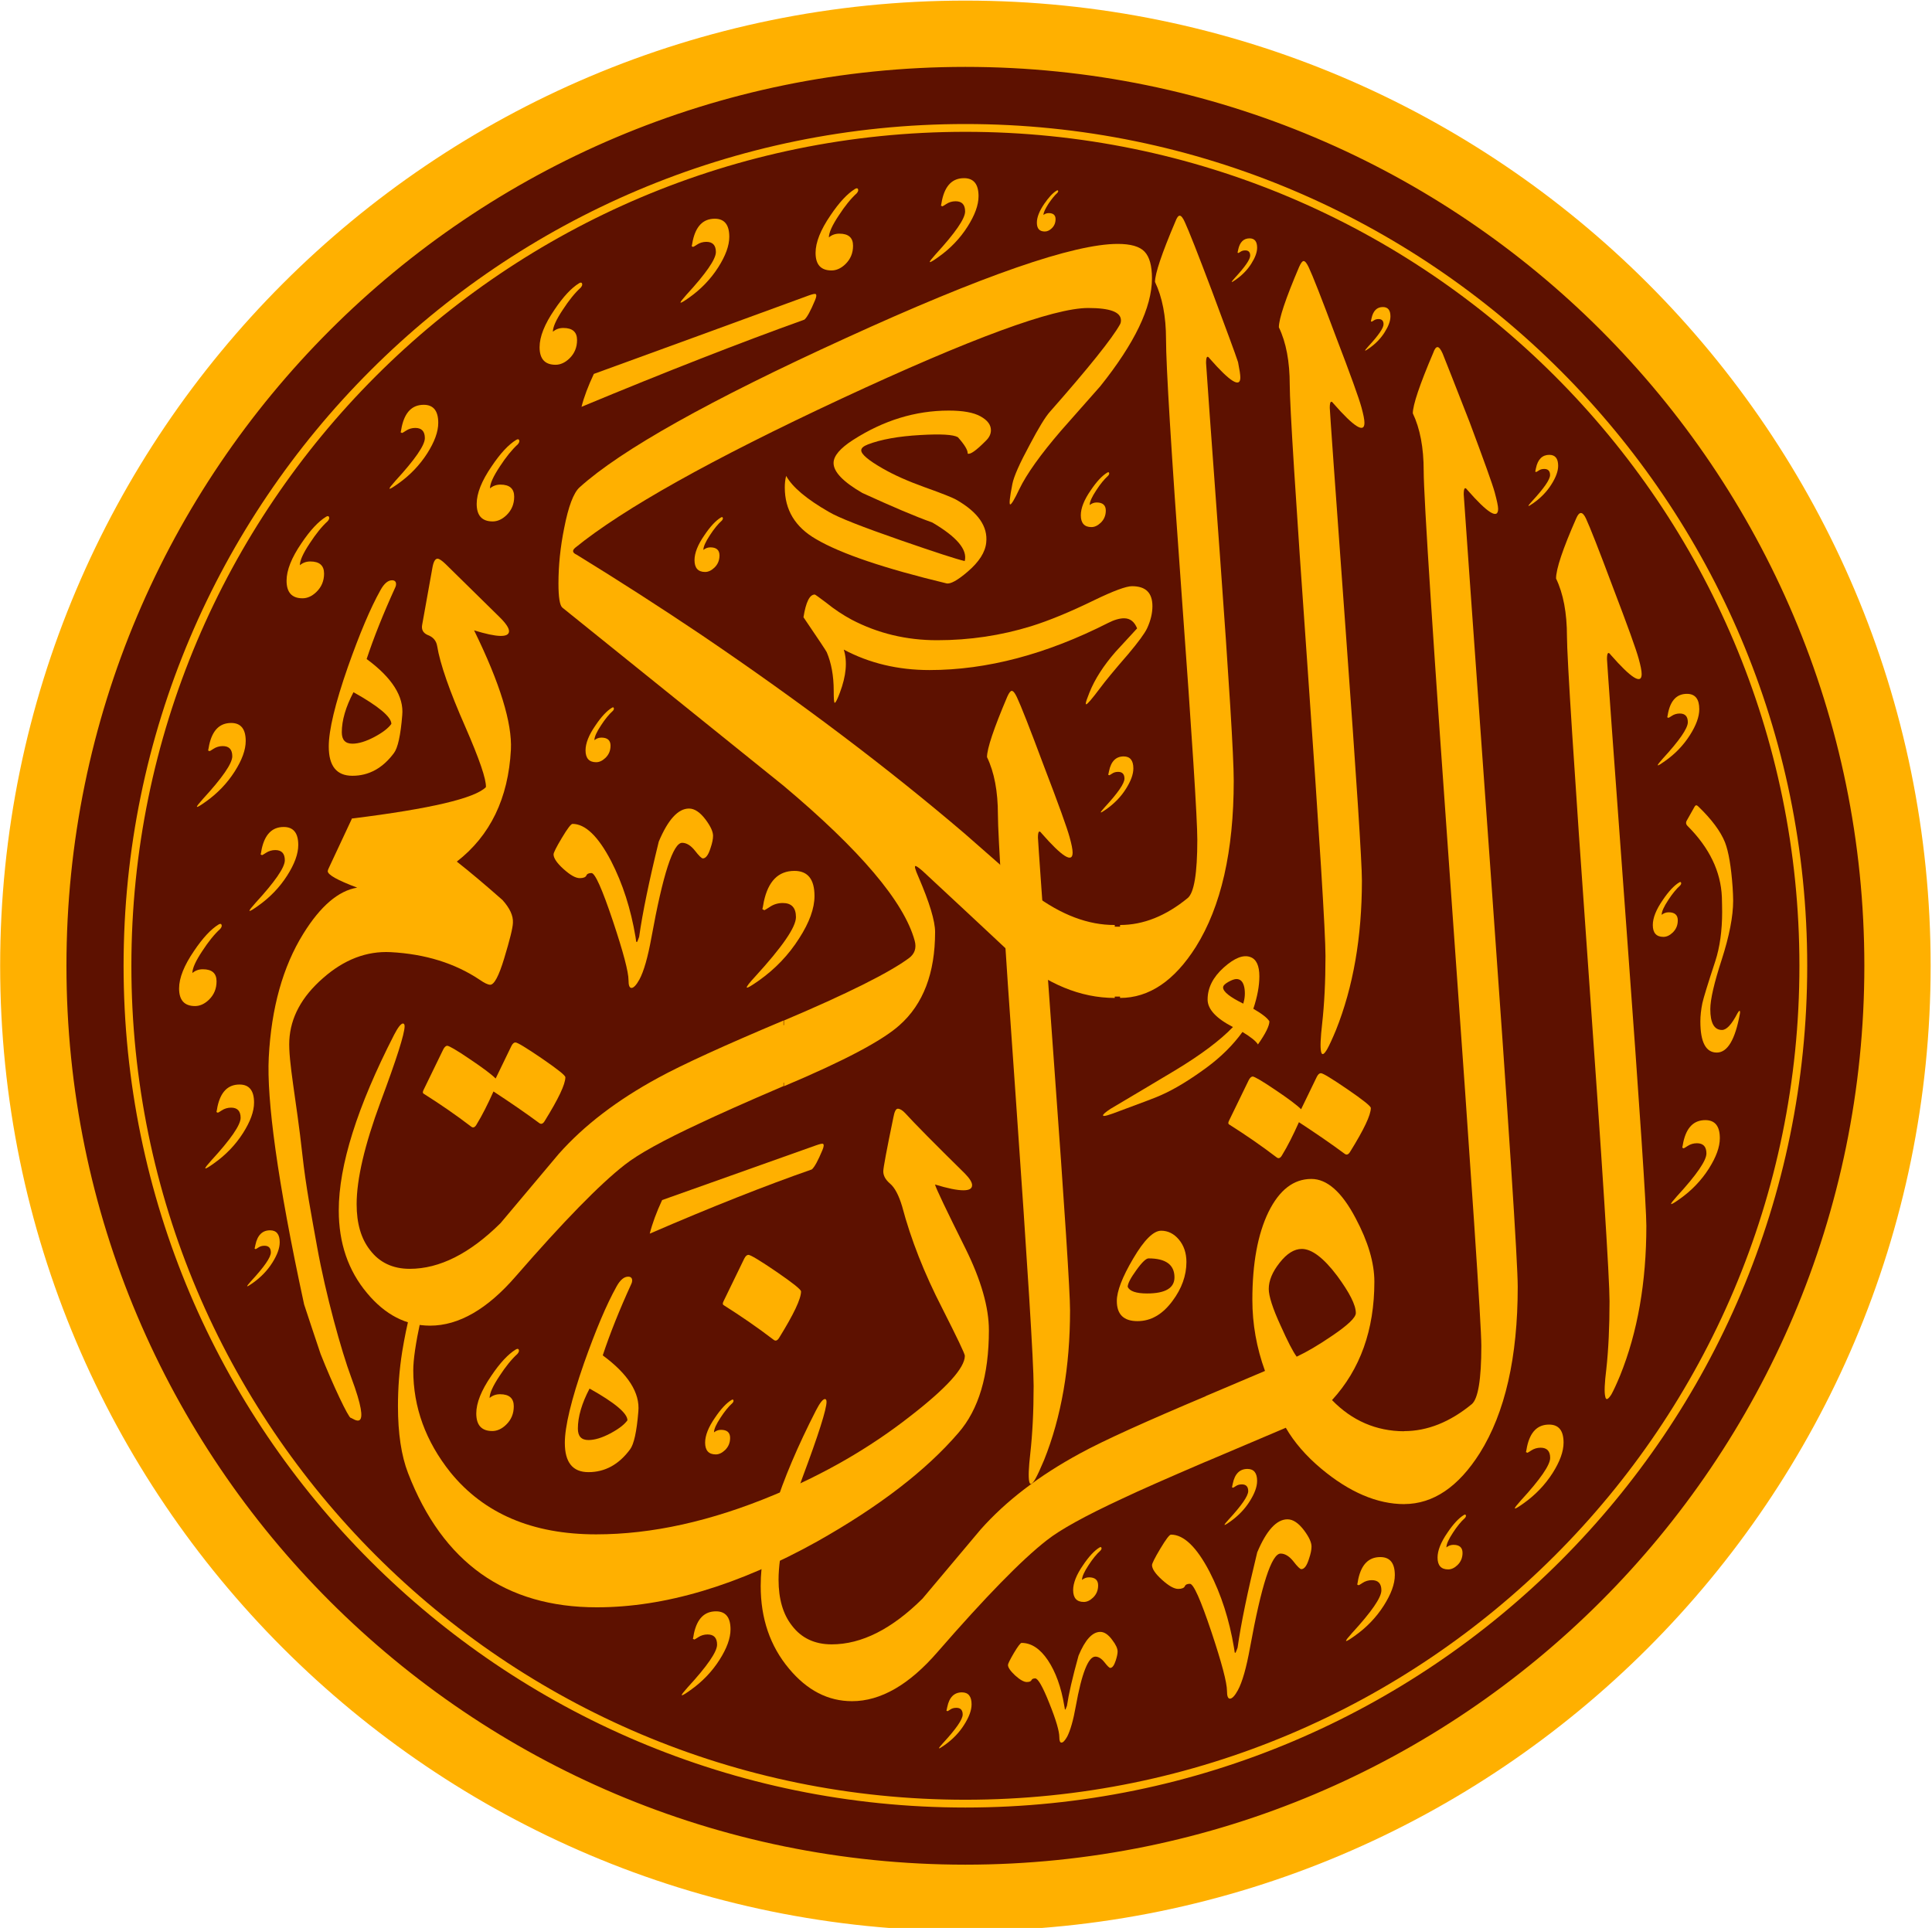 <svg width="100%" height="100%" viewBox="0 0 496 495" version="1.1" xmlns="http://www.w3.org/2000/svg" xmlns:xlink="http://www.w3.org/1999/xlink" xml:space="preserve" xmlns:serif="http://www.serif.com/" style="fill-rule:evenodd;clip-rule:evenodd;stroke-linejoin:round;stroke-miterlimit:2;">
    <g transform="matrix(1,0,0,1,-2.5,-2.5)">
        <g transform="matrix(1,0,0,1,-0.5,0)">
            <g transform="matrix(0.207,0,0,0.207,-28.332,-121.296)">
                <g>
                    <path d="M2468.43,1795.93C2468.43,1177.92 1966.69,676.182 1348.69,676.182C730.682,676.182 228.94,1177.92 228.94,1795.93C228.94,2413.93 730.682,2915.67 1348.69,2915.67C1966.69,2915.67 2468.43,2413.93 2468.43,1795.93Z" style="fill:rgb(93,17,0);stroke:rgb(255,176,0);stroke-width:154.78px;"/>
                    <path d="M2468.43,1795.93C2468.43,1177.92 1966.69,676.182 1348.69,676.182C730.682,676.182 228.94,1177.92 228.94,1795.93C228.94,2413.93 730.682,2915.67 1348.69,2915.67C1966.69,2915.67 2468.43,2413.93 2468.43,1795.93ZM2387.9,1795.93C2387.9,2369.49 1922.25,2835.14 1348.69,2835.14C775.128,2835.14 309.471,2369.49 309.471,1795.93C309.471,1222.37 775.128,756.712 1348.69,756.712C1922.25,756.712 2387.9,1222.37 2387.9,1795.93Z" style="fill:rgb(93,17,0);stroke:rgb(255,176,0);stroke-width:9.67px;"/>
                </g>
            </g>
        </g>
        <g transform="matrix(1,0,0,1,-0.5,0)">
            <g transform="matrix(0.709,0,0,0.709,32.42,-30.928)">
                <g>
                    <g transform="matrix(2.703,0,0,2.703,-420.425,-262.35)">
                        <path d="M350.102,199.77C350.102,196.617 349.613,194.027 348.641,192.008C348.641,190.73 349.543,188.031 351.359,183.91C351.758,182.992 352.188,183.008 352.637,183.945C353.16,185.062 354.367,188.121 356.238,193.125C358.234,198.344 359.387,201.551 359.711,202.754C359.965,203.672 360.109,204.359 360.109,204.809C360.109,206.246 358.723,205.383 355.949,202.215C355.625,201.766 355.465,201.965 355.465,202.809C355.465,203.098 356.328,215.211 358.094,239.133C359.855,263.074 360.738,276.271 360.738,278.734C360.738,286.293 359.566,292.973 357.227,298.77C356.742,299.937 356.348,300.785 356.059,301.305C355.59,302.043 355.32,302.133 355.23,301.594C355.086,301.035 355.141,299.812 355.375,297.922C355.66,295.312 355.805,292.289 355.805,288.832C355.805,285.754 354.852,270.812 352.945,244.012C351.035,217.227 350.102,202.469 350.102,199.77Z" style="fill:rgb(255,176,0);fill-rule:nonzero;"/>
                    </g>
                    <g transform="matrix(0.24,0,0,0.24,0,0)">
                        <path d="M1646.25,2303.13L1646.25,2302.92L1735.66,2264.99C1722.9,2229.93 1716.6,2194.03 1716.6,2157.74C1716.6,2102.79 1724.7,2058.61 1740.93,2025.17C1757.35,1991.91 1778.82,1975.3 1805.61,1975.3C1829.32,1975.3 1851.63,1994.96 1872.48,2034.68C1891.13,2069.74 1900.68,2101.77 1900.68,2130.37C1900.68,2202.96 1879.39,2262.57 1836.8,2308.99C1866.89,2340.05 1903.57,2355.87 1945.48,2356.01L1945.48,2355.81C1980.54,2355.81 2014.59,2342.26 2047.68,2315.07C2057.18,2306.97 2062.06,2277.76 2062.06,2227.07C2062.06,2196.28 2047.45,1978.32 2018.46,1573.08C1989.47,1168.01 1975.09,946.001 1975.09,907.064C1975.09,871.823 1969.58,843.001 1958.68,820.126C1958.68,807.759 1968.79,777.315 1989.47,728.884C1991.5,722.983 1993.74,720.167 1995.93,720.167C1998.18,720.167 2000.82,723.422 2003.68,729.887C2008.74,742.479 2022.34,776.921 2044.42,833.506C2066.28,892.062 2079.09,927.563 2082.3,939.536C2085.55,951.677 2087.4,959.989 2087.4,964.258C2087.4,980.488 2071.78,970.948 2040.94,935.661C2037.34,930.604 2035.49,932.845 2035.49,942.351C2035.49,944.593 2049.09,1135.14 2076.23,1514.25C2103.42,1893.36 2116.97,2101.38 2116.97,2138.07C2116.97,2244.32 2097.92,2328.05 2059.82,2388.84C2027.49,2440 1989.47,2465.73 1945.85,2465.88L1945.85,2465.95C1905.11,2465.95 1862.98,2448.06 1820.39,2412.38C1797.7,2393.34 1779.83,2372.83 1767.07,2350.75L1646.25,2402.04L1646.25,2401.95C1590.27,2425.95 1547.18,2444.87 1519.55,2458.01C1464.59,2483.53 1426.67,2504.42 1406.22,2520.65C1368.51,2550.05 1313.78,2606.18 1241.8,2688.9C1198.99,2738.39 1155.83,2763.29 1112.63,2763.29C1076.38,2763.29 1044.74,2746.88 1017.56,2714.24C989.003,2680.19 974.789,2638.61 974.789,2589.38C974.789,2521.67 1002.55,2433.24 1058.29,2324.4C1064.19,2313.04 1068.63,2307.37 1071.89,2307.37C1073.52,2307.76 1074.13,2309.17 1074.13,2311.64C1074.13,2322.76 1062.17,2360.69 1037.84,2425.76C1013.73,2490.83 1001.76,2542.35 1001.76,2580.05C1001.76,2609.05 1008.44,2632.15 1022.04,2649.39C1036.21,2668.04 1056.27,2677.55 1081.83,2677.55C1127.07,2677.55 1172.63,2654.45 1218.88,2608.61C1248.1,2573.76 1277.48,2539.09 1306.65,2504.21C1344.8,2461.22 1394.86,2422.9 1456.9,2389.28C1492.74,2369.65 1558.37,2340.17 1646.25,2303.13ZM1872.71,2177.62C1872.71,2165.43 1863.16,2146.78 1844.51,2121.44C1824.04,2094.29 1806.18,2080.91 1791.17,2080.91C1779.83,2080.91 1768.69,2087.78 1757.75,2101.77C1746.79,2115.59 1741.34,2128.75 1741.34,2141.33C1741.34,2151.88 1747.18,2170.54 1759.37,2196.89C1769.71,2219.99 1777.62,2235.61 1783.48,2243.48C1798.92,2236.23 1816.52,2225.89 1836.41,2212.3C1860.52,2196.05 1872.71,2184.49 1872.71,2177.62Z" style="fill:rgb(255,176,0);fill-rule:nonzero;"/>
                    </g>
                    <g transform="matrix(2.703,0,0,2.703,-420.425,-262.35)">
                        <path d="M273.871,223.652C273.871,220.523 273.383,217.949 272.41,215.934C272.41,214.797 273.313,212.098 275.129,207.832C275.363,207.309 275.563,207.059 275.723,207.059C275.922,207.059 276.137,207.328 276.406,207.887C276.93,208.984 278.137,212.043 280.008,217.066C282.008,222.27 283.156,225.473 283.48,226.676C283.734,227.594 283.879,228.281 283.879,228.73C283.879,230.168 282.492,229.305 279.719,226.137C279.395,225.687 279.234,225.887 279.234,226.73C279.234,227.02 279.938,237.027 281.375,256.754C282.816,276.484 283.535,287.59 283.535,290.055C283.535,297.652 282.367,304.328 280.063,310.09C279.574,311.258 279.18,312.105 278.891,312.629C278.441,313.402 278.172,313.508 278.063,312.969C277.938,312.375 277.992,311.133 278.207,309.242C278.496,306.652 278.656,303.629 278.656,300.172C278.656,297.039 277.848,284.187 276.266,261.598C274.66,239.008 273.871,226.355 273.871,223.652Z" style="fill:rgb(255,176,0);fill-rule:nonzero;"/>
                    </g>
                    <g transform="matrix(2.703,0,0,2.703,-420.425,-262.35)">
                        <path d="M272.664,292.719C272.664,298.77 271.297,303.359 268.559,306.488C264.258,311.492 257.941,316.355 249.625,321.035C239.074,326.902 229.246,329.836 220.141,329.836C207.898,329.836 199.477,323.84 194.852,311.855C193.949,309.516 193.5,306.527 193.5,302.871C193.5,300.461 193.68,298.031 194.074,295.547C194.672,291.91 195.48,288.707 196.523,285.969C196.848,285.141 197.172,284.711 197.496,284.711C197.82,284.711 197.891,285.27 197.695,286.367C197.297,288.059 196.902,289.75 196.523,291.441C195.875,294.449 195.551,296.66 195.551,298.082C195.551,303.035 197.207,307.586 200.52,311.746C205.02,317.289 211.52,320.062 220.051,320.062C227.52,320.062 235.457,318.297 243.863,314.789C250.633,311.98 256.715,308.469 262.117,304.238C266.992,300.461 269.441,297.758 269.441,296.141C269.441,295.871 268.434,293.766 266.418,289.785C264.008,285.105 262.207,280.535 261.035,276.105C260.586,274.613 260.047,273.605 259.433,273.082C258.82,272.56 258.515,272.021 258.515,271.427C258.515,270.977 258.965,268.562 259.867,264.207C260.012,263.414 260.207,263.039 260.461,263.039C260.73,263.039 261.055,263.219 261.433,263.613C262.676,264.98 265.34,267.684 269.441,271.716C270.09,272.38 270.414,272.902 270.414,273.281C270.414,273.746 270.035,273.966 269.242,273.966C268.398,273.966 267.137,273.711 265.445,273.191C265.57,273.711 266.941,276.574 269.531,281.777C271.621,286.004 272.664,289.66 272.664,292.719Z" style="fill:rgb(255,176,0);fill-rule:nonzero;"/>
                    </g>
                    <g transform="matrix(2.406,0,0,2.406,-348.354,-176.564)">
                        <path d="M236.43,289.406C236.285,289.316 236.285,289.121 236.43,288.832L239.543,282.422C239.742,282.027 239.957,281.848 240.176,281.848C240.496,281.848 241.902,282.695 244.387,284.387C246.852,286.078 248.094,287.066 248.094,287.355C248.094,288.473 246.996,290.777 244.816,294.305C244.547,294.754 244.277,294.863 243.988,294.645C241.543,292.773 239.023,291.047 236.43,289.406Z" style="fill:rgb(255,176,0);fill-rule:nonzero;"/>
                    </g>
                    <g transform="matrix(2.288,0,0,2.288,-289.933,-152.748)">
                        <path d="M314.496,262.93L316.98,257.801C317.18,257.402 317.395,257.223 317.629,257.223C317.953,257.223 319.34,258.07 321.82,259.762C324.289,261.453 325.531,262.445 325.531,262.73C325.531,263.848 324.434,266.152 322.254,269.66C322.004,270.094 321.715,270.203 321.426,270.005C319.285,268.419 316.855,266.746 314.152,264.98C313.234,267.035 312.355,268.781 311.473,270.219C311.219,270.669 310.934,270.777 310.645,270.562C308.195,268.691 305.676,266.961 303.086,265.324C302.941,265.234 302.941,265.035 303.086,264.746L306.199,258.34C306.395,257.945 306.613,257.766 306.828,257.746C307.133,257.766 308.32,258.449 310.391,259.852C312.48,261.254 313.848,262.281 314.496,262.93Z" style="fill:rgb(255,176,0);fill-rule:nonzero;"/>
                    </g>
                    <g transform="matrix(2.021,0,0,2.021,-215.549,-86.011)">
                        <path d="M308.879,245.723C309.168,244.77 309.238,243.832 309.078,242.879C308.879,241.832 308.41,241.312 307.656,241.312C307.297,241.312 306.809,241.492 306.199,241.832C305.586,242.176 305.262,242.5 305.262,242.824C305.262,243.578 306.469,244.535 308.879,245.723ZM307.027,249.914C304.004,248.352 302.488,246.711 302.488,244.984C302.488,242.895 303.445,240.988 305.371,239.258C307.277,237.551 308.879,236.902 310.141,237.371C311.219,237.746 311.762,238.918 311.762,240.824C311.762,242.555 311.398,244.496 310.68,246.641C312.211,247.523 313.184,248.277 313.559,248.891C313.559,249.699 312.875,251.086 311.508,253.031C311.129,252.418 310.195,251.68 308.734,250.797C307.043,253.137 304.902,255.262 302.293,257.187C299.32,259.367 296.621,261.023 294.137,262.121C293.617,262.391 290.754,263.469 285.551,265.395C284.742,265.684 284.203,265.844 283.934,265.844C283.805,265.844 283.754,265.809 283.754,265.738C283.754,265.539 284.203,265.16 285.102,264.566C288.953,262.281 292.805,259.996 296.676,257.672C301.301,254.883 304.738,252.293 307.027,249.914Z" style="fill:rgb(255,176,0);fill-rule:nonzero;"/>
                    </g>
                    <g transform="matrix(2.703,0,0,2.703,-420.425,-262.35)">
                        <path d="M299.125,283.574C299.125,285.395 298.492,287.141 297.254,288.797C295.922,290.594 294.371,291.496 292.57,291.496C290.719,291.496 289.801,290.594 289.801,288.797C289.801,287.5 290.52,285.609 291.996,283.109C293.453,280.625 294.715,279.383 295.738,279.383C296.656,279.383 297.449,279.777 298.117,280.57C298.781,281.363 299.125,282.371 299.125,283.574ZM297.523,285.629C297.523,283.937 296.352,283.09 294.047,283.09C293.723,283.09 293.164,283.613 292.41,284.672C291.637,285.734 291.258,286.473 291.258,286.906C291.512,287.48 292.375,287.789 293.852,287.789C296.297,287.789 297.523,287.066 297.523,285.629Z" style="fill:rgb(255,176,0);fill-rule:nonzero;"/>
                    </g>
                    <g transform="matrix(2.703,0,0,2.703,-420.425,-262.35)">
                        <path d="M291.836,193.035C293.672,193.035 294.57,193.918 294.57,195.719C294.57,196.652 294.336,197.645 293.852,198.687C293.527,199.371 292.68,200.523 291.348,202.109C289.457,204.285 288.199,205.816 287.551,206.699C286.469,208.137 285.859,208.859 285.695,208.859C285.66,208.859 285.641,208.82 285.641,208.75C285.641,208.586 285.805,208.102 286.129,207.293C286.848,205.492 288.02,203.672 289.637,201.82C290.594,200.777 291.547,199.73 292.52,198.687C292.156,197.789 291.582,197.336 290.773,197.336C290.18,197.336 289.457,197.535 288.613,197.969C280.352,202.16 272.375,204.27 264.707,204.27C260.476,204.27 256.644,203.352 253.223,201.531C253.727,203.133 253.547,205.043 252.703,207.293C252.379,208.172 252.145,208.625 252.02,208.66C251.91,208.66 251.875,208.121 251.875,207.059C251.875,205.023 251.551,203.312 250.938,201.875C250.848,201.676 249.805,200.109 247.824,197.195C248.148,195.16 248.652,194.152 249.336,194.152C249.391,194.152 249.895,194.512 250.848,195.23C251.98,196.148 253.133,196.906 254.305,197.535C257.797,199.355 261.594,200.273 265.734,200.273C270.09,200.273 274.285,199.641 278.316,198.398C280.691,197.66 283.535,196.492 286.813,194.891C289.387,193.648 291.059,193.035 291.836,193.035Z" style="fill:rgb(255,176,0);fill-rule:nonzero;"/>
                    </g>
                    <g transform="matrix(2.703,0,0,2.703,-420.425,-262.35)">
                        <path d="M271.547,170.285C272.484,170.805 272.934,171.418 272.934,172.137C272.934,172.641 272.719,173.109 272.25,173.559C270.953,174.875 270.145,175.434 269.82,175.27C269.855,174.82 269.406,174.082 268.508,173.074C267.875,172.715 266.203,172.625 263.465,172.785C260.566,172.949 258.226,173.363 256.445,174.047C255.852,174.281 255.563,174.531 255.563,174.836C255.563,175.359 256.519,176.168 258.445,177.27C259.902,178.113 261.793,178.961 264.098,179.789C266.418,180.617 267.82,181.172 268.344,181.48C271.223,183.137 272.539,185.043 272.305,187.187C272.18,188.48 271.352,189.777 269.82,191.09C268.453,192.262 267.496,192.785 266.977,192.656C258.695,190.66 252.863,188.699 249.516,186.734C246.707,185.117 245.32,182.812 245.32,179.805C245.32,179.266 245.375,178.742 245.504,178.258C246.328,179.75 248.219,181.355 251.227,183.082C252.484,183.836 255.707,185.098 260.89,186.898C265.465,188.48 268.324,189.418 269.426,189.668C269.82,188.141 268.363,186.43 265.086,184.504C262.801,183.695 259.687,182.363 255.707,180.543C253.133,179.051 251.855,177.719 251.855,176.531C251.855,175.594 252.719,174.566 254.449,173.453C258.535,170.824 262.816,169.508 267.281,169.508C269.191,169.508 270.613,169.762 271.547,170.285Z" style="fill:rgb(255,176,0);fill-rule:nonzero;"/>
                    </g>
                    <g transform="matrix(2.703,0,0,2.703,-420.425,-262.35)">
                        <path d="M224.242,304.781C224.242,303.844 222.551,302.422 219.168,300.531C218.125,302.512 217.602,304.312 217.602,305.895C217.602,306.922 218.07,307.426 219.023,307.426C219.871,307.426 220.844,307.121 221.941,306.543C223.055,305.949 223.813,305.375 224.242,304.781ZM222.785,286.852C223.273,285.969 223.793,285.539 224.336,285.539C224.695,285.539 224.875,285.719 224.875,286.059C224.875,286.203 224.84,286.328 224.785,286.457C223.145,290.039 221.867,293.258 220.934,296.086C224.336,298.586 225.938,301.109 225.703,303.609C225.484,306.309 225.109,308 224.586,308.687C223.094,310.703 221.238,311.727 219.023,311.727C216.898,311.727 215.855,310.414 215.855,307.805C215.855,305.625 216.703,302.062 218.43,297.113C219.996,292.684 221.438,289.266 222.785,286.852Z" style="fill:rgb(255,176,0);fill-rule:nonzero;"/>
                    </g>
                    <g transform="matrix(2.703,0,0,2.703,-420.425,-262.35)">
                        <path d="M216.883,224.879C218.594,224.879 220.32,226.535 222.047,229.844C223.613,232.887 224.695,236.273 225.324,240.016C225.379,240.375 225.414,240.574 225.414,240.645C225.484,240.734 225.523,240.734 225.559,240.645C225.594,240.574 225.684,240.375 225.809,240.016C226.262,236.793 227.141,232.547 228.438,227.254C229.68,224.301 231.031,222.824 232.488,222.824C233.242,222.824 233.98,223.328 234.738,224.336C235.387,225.219 235.711,225.922 235.711,226.48C235.711,226.91 235.602,227.453 235.367,228.137C235.078,229.055 234.738,229.504 234.344,229.504C234.18,229.504 233.82,229.16 233.281,228.461C232.723,227.758 232.145,227.414 231.57,227.414C230.363,227.414 228.996,231.629 227.465,240.051C226.98,242.734 226.441,244.625 225.848,245.723C225.434,246.477 225.07,246.855 224.785,246.855C224.516,246.855 224.387,246.516 224.387,245.828C224.387,244.715 223.688,242.066 222.301,237.91C220.859,233.609 219.906,231.465 219.422,231.465C219.059,231.465 218.824,231.574 218.734,231.809C218.629,232.023 218.34,232.148 217.855,232.148C217.297,232.148 216.574,231.734 215.676,230.926C214.777,230.117 214.344,229.449 214.344,228.965C214.344,228.746 214.703,228.008 215.461,226.75C216.215,225.488 216.684,224.879 216.883,224.879Z" style="fill:rgb(255,176,0);fill-rule:nonzero;"/>
                    </g>
                    <g transform="matrix(2.703,0,0,2.703,-420.425,-262.35)">
                        <path d="M249.301,234.543C249.301,236.199 248.617,238.09 247.246,240.215C245.844,242.426 244.043,244.316 241.828,245.883C240.949,246.496 240.426,246.82 240.266,246.82C240.227,246.82 240.227,246.801 240.227,246.766C240.227,246.641 240.59,246.152 241.344,245.344C244.98,241.367 246.816,238.719 246.816,237.371C246.816,236.109 246.223,235.48 245.051,235.48C244.402,235.48 243.809,235.66 243.289,236.02C242.91,236.273 242.656,236.414 242.566,236.453C242.496,236.379 242.426,236.344 242.316,236.309C242.352,236.184 242.426,235.84 242.516,235.281C243.109,232.547 244.457,231.176 246.617,231.176C248.398,231.176 249.301,232.293 249.301,234.543Z" style="fill:rgb(255,176,0);fill-rule:nonzero;"/>
                    </g>
                    <g transform="matrix(2.703,0,0,2.703,-420.425,-262.35)">
                        <path d="M228.887,275.277C235.223,273.027 242.117,270.578 249.535,267.935C250.055,267.755 250.363,267.684 250.453,267.755C250.578,267.844 250.559,268.113 250.363,268.582C249.77,270.005 249.301,270.867 248.941,271.172C242.695,273.352 235.457,276.216 227.23,279.777C227.574,278.41 228.133,276.898 228.887,275.277Z" style="fill:rgb(255,176,0);fill-rule:nonzero;"/>
                    </g>
                    <g transform="matrix(2.703,0,0,2.703,-420.425,-262.35)">
                        <path d="M219.742,164.594C228.781,161.301 238.391,157.809 248.543,154.082C249.047,153.902 249.371,153.832 249.461,153.902C249.59,153.992 249.57,154.266 249.371,154.73C248.777,156.152 248.309,157.02 247.949,157.324C239.418,160.383 229.465,164.273 218.09,169.004C218.43,167.656 218.988,166.199 219.742,164.594Z" style="fill:rgb(255,176,0);fill-rule:nonzero;"/>
                    </g>
                    <g transform="matrix(2.703,0,0,2.703,-420.425,-262.35)">
                        <path d="M192.617,211.484C192.617,210.551 190.926,209.129 187.543,207.238C186.496,209.219 185.977,211.02 185.977,212.602C185.977,213.629 186.445,214.133 187.398,214.133C188.242,214.133 189.215,213.824 190.313,213.25C191.43,212.656 192.188,212.078 192.617,211.484ZM191.16,193.559C191.645,192.676 192.168,192.242 192.707,192.242C193.066,192.242 193.246,192.422 193.246,192.766C193.246,192.91 193.211,193.035 193.156,193.16C191.52,196.742 190.242,199.965 189.305,202.793C192.707,205.293 194.309,207.812 194.074,210.316C193.859,213.016 193.48,214.707 192.961,215.391C191.465,217.406 189.613,218.434 187.398,218.434C185.273,218.434 184.23,217.121 184.23,214.508C184.23,212.332 185.074,208.77 186.805,203.816C188.371,199.391 189.809,195.969 191.16,193.559Z" style="fill:rgb(255,176,0);fill-rule:nonzero;"/>
                    </g>
                    <g transform="matrix(2.703,0,0,2.703,-420.425,-262.35)">
                        <path d="M297.055,320.098C298.766,320.098 300.492,321.754 302.219,325.066C303.785,328.109 304.867,331.492 305.496,335.234C305.551,335.594 305.586,335.793 305.586,335.867C305.656,335.957 305.695,335.957 305.73,335.867C305.766,335.793 305.855,335.594 305.98,335.234C306.434,332.016 307.313,327.766 308.609,322.473C309.852,319.523 311.203,318.047 312.66,318.047C313.414,318.047 314.152,318.551 314.91,319.559C315.559,320.441 315.883,321.141 315.883,321.699C315.883,322.133 315.773,322.672 315.539,323.355C315.254,324.273 314.91,324.723 314.516,324.723C314.352,324.723 313.992,324.383 313.453,323.68C312.895,322.977 312.316,322.637 311.742,322.637C310.535,322.637 309.168,326.848 307.637,335.273C307.152,337.953 306.613,339.844 306.02,340.941C305.605,341.699 305.242,342.074 304.957,342.074C304.688,342.074 304.559,341.734 304.559,341.051C304.559,339.934 303.859,337.289 302.473,333.129C301.031,328.828 300.078,326.687 299.594,326.687C299.23,326.687 298.996,326.793 298.906,327.027C298.801,327.242 298.512,327.371 298.027,327.371C297.469,327.371 296.746,326.957 295.848,326.145C294.949,325.336 294.516,324.668 294.516,324.184C294.516,323.969 294.875,323.23 295.633,321.969C296.387,320.711 296.855,320.098 297.055,320.098Z" style="fill:rgb(255,176,0);fill-rule:nonzero;"/>
                    </g>
                    <g transform="matrix(2.703,0,0,2.703,-420.425,-262.35)">
                        <path d="M277.039,334.605C278.352,334.605 279.523,335.379 280.566,336.926C281.609,338.492 282.348,340.527 282.762,343.031C282.816,343.281 282.836,343.445 282.836,343.48C282.887,343.551 282.926,343.551 282.941,343.48C282.961,343.445 283.031,343.281 283.121,343.031C283.34,341.535 283.844,339.285 284.672,336.316C285.551,334.191 286.523,333.129 287.586,333.129C288.125,333.129 288.664,333.488 289.188,334.211C289.676,334.84 289.906,335.363 289.906,335.758C289.906,336.062 289.816,336.461 289.656,336.965C289.441,337.613 289.207,337.953 288.918,337.953C288.793,337.953 288.539,337.703 288.145,337.199C287.746,336.695 287.336,336.441 286.922,336.441C285.984,336.441 285.102,338.656 284.309,343.066C283.969,344.992 283.57,346.34 283.156,347.152C282.852,347.691 282.602,347.961 282.383,347.961C282.188,347.961 282.098,347.711 282.098,347.223C282.098,346.449 281.664,344.937 280.766,342.707C279.883,340.473 279.234,339.359 278.875,339.359C278.605,339.359 278.441,339.43 278.371,339.59C278.297,339.754 278.102,339.844 277.738,339.844C277.344,339.844 276.82,339.539 276.176,338.961C275.543,338.367 275.219,337.898 275.219,337.559C275.219,337.395 275.488,336.855 276.012,335.957C276.551,335.055 276.895,334.605 277.039,334.605Z" style="fill:rgb(255,176,0);fill-rule:nonzero;"/>
                    </g>
                    <g transform="matrix(2.703,0,0,2.703,-420.425,-262.35)">
                        <path d="M368.242,248.891C368.387,248.223 368.965,246.332 369.973,243.273C370.582,241.402 370.891,239.187 370.891,236.668C370.891,236.055 370.871,235.391 370.855,234.687C370.711,231.25 369.18,228.082 366.266,225.164C366.031,224.934 365.992,224.68 366.176,224.391L367.219,222.539C367.344,222.34 367.488,222.34 367.688,222.539C369.484,224.266 370.676,225.867 371.27,227.344C371.754,228.586 372.098,230.602 372.293,233.355C372.328,233.969 372.367,234.562 372.367,235.156C372.367,237.281 371.844,239.926 370.836,243.059C369.809,246.207 369.305,248.422 369.305,249.699C369.305,251.555 369.828,252.488 370.871,252.488C371.484,252.488 372.168,251.75 372.941,250.258C373.016,250.133 373.086,250.023 373.156,249.953C373.23,249.898 373.266,249.914 373.266,249.988C373.301,250.059 373.301,250.168 373.266,250.328C372.637,253.785 371.609,255.516 370.172,255.516C368.711,255.516 367.973,254.129 367.973,251.355C367.973,250.582 368.063,249.773 368.242,248.891Z" style="fill:rgb(255,176,0);fill-rule:nonzero;"/>
                    </g>
                    <g transform="matrix(2.703,0,0,2.703,-420.425,-262.35)">
                        <path d="M370.582,266.98C370.582,268.187 370.078,269.535 369.109,271.066C368.102,272.648 366.785,274.021 365.203,275.133C364.57,275.582 364.195,275.816 364.066,275.816C364.051,275.816 364.051,275.802 364.051,275.781C364.051,275.672 364.32,275.352 364.844,274.755C367.469,271.896 368.785,269.984 368.785,269.031C368.785,268.113 368.352,267.664 367.508,267.664C367.055,267.664 366.625,267.789 366.246,268.044C365.977,268.224 365.797,268.328 365.723,268.349C365.688,268.312 365.617,268.277 365.543,268.258C365.578,268.148 365.617,267.914 365.688,267.52C366.121,265.539 367.094,264.566 368.641,264.566C369.938,264.566 370.582,265.379 370.582,266.98Z" style="fill:rgb(255,176,0);fill-rule:nonzero;"/>
                    </g>
                    <g transform="matrix(2.303,0,0,2.303,-273.212,-179.321)">
                        <path d="M367.793,209.848C367.793,211.055 367.289,212.402 366.316,213.934C365.309,215.52 363.996,216.887 362.41,218C361.781,218.453 361.402,218.687 361.277,218.687C361.262,218.687 361.262,218.668 361.262,218.648C361.262,218.543 361.531,218.219 362.051,217.625C364.68,214.762 365.992,212.855 365.992,211.898C365.992,210.98 365.563,210.531 364.715,210.531C364.266,210.531 363.832,210.656 363.457,210.91C363.188,211.09 363.008,211.199 362.934,211.215C362.898,211.18 362.824,211.145 362.754,211.125C362.789,211.02 362.824,210.785 362.898,210.387C363.328,208.406 364.301,207.437 365.852,207.437C367.145,207.437 367.793,208.246 367.793,209.848Z" style="fill:rgb(255,176,0);fill-rule:nonzero;"/>
                    </g>
                    <g transform="matrix(2.703,0,0,2.703,-420.425,-262.35)">
                        <path d="M327.043,325.516C327.043,326.723 326.539,328.07 325.566,329.602C324.559,331.187 323.242,332.555 321.66,333.668C321.031,334.121 320.652,334.355 320.527,334.355C320.508,334.355 320.508,334.336 320.508,334.316C320.508,334.211 320.777,333.887 321.301,333.293C323.93,330.43 325.242,328.523 325.242,327.566C325.242,326.648 324.809,326.199 323.965,326.199C323.516,326.199 323.082,326.324 322.703,326.578C322.434,326.758 322.254,326.867 322.184,326.883C322.145,326.848 322.074,326.812 322.004,326.793C322.039,326.687 322.074,326.453 322.145,326.055C322.578,324.074 323.551,323.105 325.098,323.105C326.395,323.105 327.043,323.914 327.043,325.516Z" style="fill:rgb(255,176,0);fill-rule:nonzero;"/>
                    </g>
                    <g transform="matrix(2.703,0,0,2.703,-420.425,-262.35)">
                        <path d="M238.051,332.789C238.051,333.992 237.547,335.344 236.574,336.875C235.566,338.457 234.254,339.824 232.668,340.941C232.039,341.391 231.66,341.625 231.535,341.625C231.516,341.625 231.516,341.609 231.516,341.59C231.516,341.48 231.785,341.156 232.309,340.562C234.938,337.703 236.25,335.793 236.25,334.84C236.25,333.922 235.816,333.473 234.973,333.473C234.523,333.473 234.09,333.598 233.711,333.852C233.441,334.031 233.262,334.137 233.191,334.156C233.152,334.121 233.082,334.082 233.012,334.066C233.047,333.957 233.082,333.723 233.152,333.328C233.586,331.348 234.559,330.375 236.105,330.375C237.402,330.375 238.051,331.187 238.051,332.789Z" style="fill:rgb(255,176,0);fill-rule:nonzero;"/>
                    </g>
                    <g transform="matrix(2.703,0,0,2.703,-420.425,-262.35)">
                        <path d="M174.223,262.211C174.223,263.414 173.719,264.766 172.746,266.297C171.738,267.88 170.426,269.246 168.84,270.363C168.211,270.812 167.832,271.047 167.707,271.047C167.688,271.047 167.688,271.031 167.688,271.013C167.688,270.902 167.957,270.578 168.48,269.984C171.109,267.125 172.422,265.215 172.422,264.262C172.422,263.344 171.988,262.895 171.145,262.895C170.695,262.895 170.262,263.02 169.883,263.273C169.613,263.453 169.434,263.559 169.363,263.578C169.324,263.543 169.254,263.504 169.184,263.488C169.219,263.379 169.254,263.145 169.324,262.75C169.758,260.77 170.73,259.797 172.277,259.797C173.574,259.797 174.223,260.609 174.223,262.211Z" style="fill:rgb(255,176,0);fill-rule:nonzero;"/>
                    </g>
                    <g transform="matrix(2.703,0,0,2.703,-420.425,-262.35)">
                        <path d="M166.32,249.285C166.969,249.285 167.598,248.996 168.176,248.441C168.859,247.773 169.199,246.965 169.199,245.973C169.199,244.895 168.59,244.355 167.363,244.355C166.824,244.355 166.355,244.516 165.961,244.859C165.961,244.211 166.41,243.238 167.293,241.906C168.102,240.664 168.895,239.672 169.688,238.953C169.867,238.738 169.938,238.559 169.867,238.395C169.813,238.25 169.688,238.234 169.469,238.359C168.445,238.988 167.348,240.16 166.176,241.906C164.844,243.852 164.18,245.523 164.18,246.926C164.18,248.492 164.879,249.285 166.32,249.285Z" style="fill:rgb(255,176,0);fill-rule:nonzero;"/>
                    </g>
                    <g transform="matrix(2.703,0,0,2.703,-420.425,-262.35)">
                        <path d="M173.105,213.773C173.105,214.977 172.602,216.328 171.629,217.859C170.621,219.441 169.309,220.809 167.723,221.926C167.094,222.375 166.715,222.609 166.59,222.609C166.57,222.609 166.57,222.59 166.57,222.574C166.57,222.465 166.844,222.141 167.363,221.547C169.992,218.687 171.305,216.777 171.305,215.824C171.305,214.906 170.875,214.457 170.027,214.457C169.578,214.457 169.145,214.582 168.77,214.832C168.496,215.016 168.316,215.121 168.246,215.141C168.211,215.105 168.137,215.066 168.066,215.051C168.102,214.941 168.137,214.707 168.211,214.312C168.641,212.332 169.613,211.359 171.16,211.359C172.457,211.359 173.105,212.168 173.105,213.773Z" style="fill:rgb(255,176,0);fill-rule:nonzero;"/>
                    </g>
                    <g transform="matrix(2.703,0,0,2.703,-420.425,-262.35)">
                        <path d="M180.719,194.656C181.367,194.656 181.996,194.367 182.574,193.809C183.258,193.145 183.602,192.332 183.602,191.344C183.602,190.266 182.988,189.723 181.766,189.723C181.223,189.723 180.758,189.887 180.359,190.227C180.359,189.578 180.809,188.609 181.691,187.277C182.504,186.035 183.293,185.043 184.086,184.324C184.266,184.109 184.34,183.926 184.266,183.766C184.211,183.621 184.086,183.605 183.871,183.73C182.844,184.359 181.746,185.531 180.574,187.277C179.242,189.219 178.578,190.895 178.578,192.297C178.578,193.863 179.281,194.656 180.719,194.656Z" style="fill:rgb(255,176,0);fill-rule:nonzero;"/>
                    </g>
                    <g transform="matrix(2.703,0,0,2.703,-420.425,-262.35)">
                        <path d="M198.898,171.148C198.898,172.355 198.395,173.703 197.426,175.234C196.414,176.816 195.102,178.187 193.52,179.301C192.887,179.75 192.512,179.984 192.383,179.984C192.367,179.984 192.367,179.969 192.367,179.949C192.367,179.84 192.637,179.52 193.156,178.922C195.785,176.062 197.102,174.152 197.102,173.199C197.102,172.281 196.668,171.832 195.82,171.832C195.371,171.832 194.941,171.957 194.563,172.211C194.293,172.391 194.113,172.496 194.039,172.516C194.004,172.48 193.934,172.445 193.859,172.426C193.895,172.316 193.934,172.082 194.004,171.687C194.438,169.707 195.406,168.734 196.957,168.734C198.254,168.734 198.898,169.547 198.898,171.148Z" style="fill:rgb(255,176,0);fill-rule:nonzero;"/>
                    </g>
                    <g transform="matrix(2.703,0,0,2.703,-420.425,-262.35)">
                        <path d="M271.277,140.781C271.277,141.988 270.773,143.336 269.801,144.867C268.793,146.453 267.48,147.82 265.895,148.937C265.266,149.387 264.887,149.621 264.762,149.621C264.742,149.621 264.742,149.602 264.742,149.582C264.742,149.477 265.016,149.152 265.535,148.559C268.164,145.695 269.477,143.789 269.477,142.832C269.477,141.914 269.047,141.465 268.199,141.465C267.75,141.465 267.316,141.59 266.941,141.844C266.672,142.023 266.488,142.133 266.418,142.148C266.383,142.113 266.309,142.078 266.238,142.059C266.273,141.953 266.309,141.719 266.383,141.32C266.813,139.34 267.785,138.371 269.336,138.371C270.629,138.371 271.277,139.18 271.277,140.781Z" style="fill:rgb(255,176,0);fill-rule:nonzero;"/>
                    </g>
                    <g transform="matrix(2.703,0,0,2.703,-420.425,-262.35)">
                        <path d="M206.191,184.359C206.84,184.359 207.469,184.07 208.043,183.516C208.727,182.848 209.07,182.039 209.07,181.047C209.07,179.969 208.457,179.426 207.234,179.426C206.695,179.426 206.227,179.59 205.828,179.934C205.828,179.285 206.281,178.312 207.16,176.98C207.973,175.738 208.766,174.746 209.555,174.027C209.734,173.812 209.809,173.633 209.734,173.469C209.684,173.324 209.555,173.309 209.34,173.434C208.313,174.062 207.215,175.234 206.047,176.98C204.715,178.922 204.047,180.598 204.047,182C204.047,183.566 204.75,184.359 206.191,184.359Z" style="fill:rgb(255,176,0);fill-rule:nonzero;"/>
                    </g>
                    <g transform="matrix(2.703,0,0,2.703,-420.425,-262.35)">
                        <path d="M214.613,163.371C215.262,163.371 215.891,163.082 216.469,162.527C217.152,161.859 217.492,161.051 217.492,160.059C217.492,158.98 216.883,158.441 215.656,158.441C215.117,158.441 214.648,158.602 214.254,158.945C214.254,158.297 214.703,157.324 215.586,155.992C216.395,154.75 217.188,153.758 217.98,153.039C218.16,152.824 218.23,152.645 218.16,152.48C218.105,152.336 217.98,152.32 217.766,152.445C216.738,153.074 215.641,154.246 214.469,155.992C213.137,157.937 212.473,159.609 212.473,161.016C212.473,162.578 213.176,163.371 214.613,163.371Z" style="fill:rgb(255,176,0);fill-rule:nonzero;"/>
                    </g>
                    <g transform="matrix(2.703,0,0,2.703,-420.425,-262.35)">
                        <path d="M237.887,146.219C237.887,147.422 237.383,148.773 236.41,150.305C235.402,151.887 234.09,153.254 232.508,154.371C231.875,154.82 231.496,155.055 231.371,155.055C231.355,155.055 231.355,155.039 231.355,155.02C231.355,154.91 231.625,154.586 232.145,153.992C234.773,151.133 236.09,149.223 236.09,148.27C236.09,147.352 235.656,146.902 234.809,146.902C234.359,146.902 233.93,147.027 233.551,147.281C233.281,147.461 233.102,147.566 233.027,147.586C232.992,147.551 232.922,147.516 232.848,147.496C232.883,147.387 232.922,147.152 232.992,146.758C233.426,144.777 234.395,143.805 235.945,143.805C237.238,143.805 237.887,144.617 237.887,146.219Z" style="fill:rgb(255,176,0);fill-rule:nonzero;"/>
                    </g>
                    <g transform="matrix(2.703,0,0,2.703,-420.425,-262.35)">
                        <path d="M251.586,150.734C252.234,150.734 252.863,150.449 253.441,149.891C254.125,149.223 254.465,148.414 254.465,147.422C254.465,146.344 253.855,145.805 252.629,145.805C252.09,145.805 251.621,145.965 251.227,146.309C251.227,145.66 251.676,144.687 252.559,143.355C253.367,142.113 254.16,141.125 254.953,140.402C255.133,140.187 255.203,140.008 255.133,139.844C255.078,139.703 254.953,139.684 254.734,139.809C253.711,140.441 252.613,141.609 251.441,143.355C250.109,145.301 249.445,146.973 249.445,148.379C249.445,149.945 250.145,150.734 251.586,150.734Z" style="fill:rgb(255,176,0);fill-rule:nonzero;"/>
                    </g>
                    <g transform="matrix(2.703,0,0,2.703,-420.425,-262.35)">
                        <path d="M180.145,227.703C180.145,228.91 179.641,230.258 178.668,231.789C177.66,233.375 176.348,234.742 174.762,235.859C174.133,236.309 173.754,236.543 173.629,236.543C173.609,236.543 173.609,236.523 173.609,236.504C173.609,236.398 173.879,236.074 174.402,235.48C177.031,232.617 178.344,230.711 178.344,229.754C178.344,228.836 177.91,228.387 177.066,228.387C176.617,228.387 176.184,228.516 175.805,228.766C175.535,228.945 175.355,229.055 175.285,229.07C175.246,229.035 175.176,229 175.105,228.98C175.141,228.875 175.176,228.641 175.246,228.242C175.68,226.266 176.652,225.293 178.199,225.293C179.496,225.293 180.145,226.102 180.145,227.703Z" style="fill:rgb(255,176,0);fill-rule:nonzero;"/>
                    </g>
                    <g transform="matrix(2.703,0,0,2.703,-420.425,-262.35)">
                        <path d="M206.137,306.219C206.785,306.219 207.414,305.934 207.988,305.375C208.676,304.707 209.016,303.898 209.016,302.906C209.016,301.828 208.402,301.289 207.18,301.289C206.641,301.289 206.172,301.449 205.777,301.793C205.777,301.145 206.227,300.172 207.109,298.84C207.918,297.598 208.711,296.609 209.504,295.887C209.684,295.672 209.754,295.492 209.684,295.328C209.629,295.187 209.504,295.168 209.285,295.293C208.262,295.922 207.16,297.094 205.992,298.84C204.66,300.785 203.992,302.457 203.992,303.863C203.992,305.426 204.695,306.219 206.137,306.219Z" style="fill:rgb(255,176,0);fill-rule:nonzero;"/>
                    </g>
                    <g transform="matrix(2.703,0,0,2.703,-420.425,-262.35)">
                        <path d="M349.648,307.77C349.648,308.973 349.145,310.324 348.176,311.855C347.164,313.437 345.852,314.805 344.27,315.922C343.637,316.371 343.262,316.605 343.133,316.605C343.117,316.605 343.117,316.586 343.117,316.57C343.117,316.461 343.387,316.137 343.906,315.543C346.535,312.684 347.852,310.773 347.852,309.82C347.852,308.902 347.418,308.453 346.57,308.453C346.121,308.453 345.691,308.578 345.313,308.828C345.043,309.008 344.863,309.117 344.789,309.137C344.754,309.102 344.684,309.062 344.609,309.047C344.645,308.937 344.684,308.703 344.754,308.309C345.188,306.328 346.156,305.355 347.707,305.355C349.004,305.355 349.648,306.164 349.648,307.77Z" style="fill:rgb(255,176,0);fill-rule:nonzero;"/>
                    </g>
                    <g transform="matrix(2.703,0,0,2.703,-420.425,-262.35)">
                        <path d="M363.023,240.016C363.457,240.016 363.871,239.816 364.266,239.441C364.715,239.008 364.949,238.469 364.949,237.801C364.949,237.082 364.535,236.723 363.727,236.723C363.367,236.723 363.059,236.848 362.789,237.062C362.789,236.633 363.078,235.984 363.672,235.082C364.211,234.254 364.734,233.609 365.273,233.121C365.398,232.977 365.438,232.852 365.383,232.742C365.363,232.652 365.273,232.637 365.129,232.727C364.445,233.141 363.707,233.934 362.934,235.082C362.035,236.379 361.602,237.496 361.602,238.434C361.602,239.477 362.07,240.016 363.023,240.016Z" style="fill:rgb(255,176,0);fill-rule:nonzero;"/>
                    </g>
                    <g transform="matrix(2.468,0,0,2.468,-338.311,-221.063)">
                        <path d="M348.875,177.016C348.875,177.824 348.535,178.727 347.887,179.75C347.219,180.812 346.34,181.715 345.277,182.469C344.863,182.758 344.609,182.918 344.539,182.918C344.52,182.918 344.52,182.902 344.52,182.883C344.52,182.828 344.699,182.594 345.043,182.219C346.805,180.309 347.688,179.031 347.688,178.383C347.688,177.789 347.398,177.484 346.844,177.484C346.52,177.484 346.246,177.555 345.996,177.734C345.797,177.863 345.691,177.934 345.637,177.934C345.602,177.914 345.563,177.879 345.512,177.879C345.527,177.809 345.563,177.645 345.617,177.375C345.887,176.062 346.555,175.414 347.578,175.414C348.445,175.414 348.875,175.953 348.875,177.016Z" style="fill:rgb(255,176,0);fill-rule:nonzero;"/>
                    </g>
                    <g transform="matrix(2.104,0,0,2.104,-224.866,-169.118)">
                        <path d="M326.449,157.234C326.449,158.043 326.105,158.945 325.457,159.969C324.793,161.031 323.91,161.934 322.848,162.687C322.434,162.977 322.184,163.137 322.109,163.137C322.094,163.137 322.094,163.121 322.094,163.102C322.094,163.047 322.273,162.812 322.613,162.437C324.379,160.527 325.262,159.25 325.262,158.602C325.262,158.008 324.973,157.703 324.414,157.703C324.09,157.703 323.82,157.773 323.566,157.953C323.371,158.078 323.262,158.152 323.207,158.152C323.172,158.133 323.137,158.098 323.082,158.098C323.102,158.027 323.137,157.863 323.191,157.594C323.461,156.281 324.125,155.633 325.152,155.633C326.016,155.633 326.449,156.172 326.449,157.234Z" style="fill:rgb(255,176,0);fill-rule:nonzero;"/>
                    </g>
                    <g transform="matrix(2.106,0,0,2.106,-236.189,-174.926)">
                        <path d="M308.594,148.035C308.594,148.844 308.25,149.746 307.602,150.773C306.938,151.832 306.055,152.734 304.992,153.488C304.578,153.777 304.324,153.941 304.254,153.941C304.234,153.941 304.234,153.922 304.234,153.902C304.234,153.852 304.414,153.617 304.758,153.238C306.523,151.328 307.402,150.051 307.402,149.402C307.402,148.809 307.117,148.504 306.559,148.504C306.234,148.504 305.965,148.574 305.711,148.754C305.516,148.883 305.406,148.953 305.352,148.953C305.316,148.937 305.281,148.898 305.227,148.898C305.242,148.828 305.281,148.664 305.336,148.395C305.605,147.082 306.27,146.434 307.297,146.434C308.16,146.434 308.594,146.973 308.594,148.035Z" style="fill:rgb(255,176,0);fill-rule:nonzero;"/>
                    </g>
                    <g transform="matrix(2.703,0,0,2.703,-420.425,-262.35)">
                        <path d="M280.152,145.516C280.477,145.516 280.801,145.371 281.09,145.082C281.43,144.758 281.594,144.344 281.594,143.859C281.594,143.32 281.285,143.051 280.676,143.051C280.402,143.051 280.172,143.141 279.973,143.301C279.973,142.977 280.207,142.492 280.637,141.809C281.051,141.195 281.449,140.691 281.844,140.332C281.934,140.223 281.969,140.133 281.934,140.062C281.898,139.988 281.844,139.973 281.734,140.043C281.215,140.352 280.676,140.945 280.078,141.809C279.414,142.781 279.09,143.625 279.09,144.328C279.09,145.121 279.434,145.516 280.152,145.516Z" style="fill:rgb(255,176,0);fill-rule:nonzero;"/>
                    </g>
                    <g transform="matrix(2.703,0,0,2.703,-420.425,-262.35)">
                        <path d="M177.66,280.93C177.66,281.738 177.316,282.641 176.672,283.664C176.004,284.727 175.121,285.629 174.059,286.383C173.645,286.672 173.395,286.832 173.32,286.832C173.305,286.832 173.305,286.816 173.305,286.797C173.305,286.742 173.484,286.508 173.824,286.133C175.59,284.223 176.473,282.945 176.473,282.297C176.473,281.703 176.184,281.398 175.625,281.398C175.301,281.398 175.031,281.469 174.781,281.648C174.582,281.777 174.473,281.848 174.422,281.848C174.383,281.828 174.348,281.793 174.293,281.793C174.313,281.723 174.348,281.559 174.402,281.289C174.672,279.977 175.34,279.328 176.363,279.328C177.227,279.328 177.66,279.867 177.66,280.93Z" style="fill:rgb(255,176,0);fill-rule:nonzero;"/>
                    </g>
                    <g transform="matrix(2.703,0,0,2.703,-420.425,-262.35)">
                        <path d="M270.344,342.832C270.344,343.641 270,344.543 269.352,345.566C268.688,346.629 267.805,347.531 266.742,348.285C266.328,348.574 266.074,348.734 266.004,348.734C265.984,348.734 265.984,348.719 265.984,348.699C265.984,348.645 266.164,348.41 266.508,348.035C268.273,346.125 269.152,344.848 269.152,344.199C269.152,343.605 268.867,343.301 268.309,343.301C267.984,343.301 267.715,343.371 267.461,343.551C267.266,343.676 267.156,343.75 267.102,343.75C267.066,343.73 267.031,343.695 266.977,343.695C266.992,343.625 267.031,343.461 267.086,343.191C267.355,341.879 268.02,341.23 269.047,341.23C269.91,341.23 270.344,341.77 270.344,342.832Z" style="fill:rgb(255,176,0);fill-rule:nonzero;"/>
                    </g>
                    <g transform="matrix(2.703,0,0,2.703,-420.425,-262.35)">
                        <path d="M308.594,312.898C308.594,313.707 308.25,314.609 307.602,315.633C306.938,316.695 306.055,317.594 304.992,318.352C304.578,318.641 304.324,318.801 304.254,318.801C304.234,318.801 304.234,318.785 304.234,318.766C304.234,318.711 304.414,318.477 304.758,318.102C306.523,316.191 307.402,314.914 307.402,314.266C307.402,313.672 307.117,313.367 306.559,313.367C306.234,313.367 305.965,313.437 305.711,313.617C305.516,313.742 305.406,313.816 305.352,313.816C305.316,313.797 305.281,313.762 305.227,313.762C305.242,313.691 305.281,313.527 305.336,313.258C305.605,311.945 306.27,311.297 307.297,311.297C308.16,311.297 308.594,311.836 308.594,312.898Z" style="fill:rgb(255,176,0);fill-rule:nonzero;"/>
                    </g>
                    <g transform="matrix(2.703,0,0,2.703,-420.425,-262.35)">
                        <path d="M334.188,324.758C334.621,324.758 335.035,324.562 335.43,324.184C335.879,323.75 336.113,323.211 336.113,322.547C336.113,321.824 335.699,321.465 334.891,321.465C334.531,321.465 334.223,321.59 333.953,321.809C333.953,321.375 334.242,320.727 334.836,319.828C335.375,319 335.898,318.352 336.438,317.867C336.563,317.723 336.602,317.594 336.547,317.488C336.527,317.398 336.438,317.379 336.293,317.469C335.609,317.883 334.871,318.676 334.098,319.828C333.199,321.125 332.766,322.238 332.766,323.176C332.766,324.219 333.234,324.758 334.188,324.758Z" style="fill:rgb(255,176,0);fill-rule:nonzero;"/>
                    </g>
                    <g transform="matrix(2.703,0,0,2.703,-420.425,-262.35)">
                        <path d="M285.371,329.117C285.805,329.117 286.219,328.918 286.613,328.539C287.063,328.109 287.297,327.566 287.297,326.902C287.297,326.184 286.883,325.82 286.074,325.82C285.715,325.82 285.406,325.949 285.137,326.164C285.137,325.73 285.426,325.082 286.02,324.184C286.559,323.355 287.082,322.707 287.621,322.223C287.746,322.078 287.785,321.953 287.73,321.844C287.711,321.754 287.621,321.734 287.477,321.824C286.793,322.238 286.055,323.031 285.281,324.184C284.383,325.48 283.949,326.594 283.949,327.531C283.949,328.574 284.418,329.117 285.371,329.117Z" style="fill:rgb(255,176,0);fill-rule:nonzero;"/>
                    </g>
                    <g transform="matrix(2.703,0,0,2.703,-420.425,-262.35)">
                        <path d="M236.07,309.352C236.504,309.352 236.914,309.152 237.313,308.777C237.762,308.344 237.996,307.805 237.996,307.137C237.996,306.418 237.582,306.059 236.773,306.059C236.41,306.059 236.105,306.184 235.836,306.398C235.836,305.969 236.125,305.32 236.719,304.418C237.258,303.59 237.781,302.945 238.32,302.457C238.445,302.312 238.48,302.187 238.43,302.078C238.41,301.988 238.32,301.973 238.176,302.062C237.492,302.477 236.754,303.27 235.98,304.418C235.078,305.715 234.648,306.832 234.648,307.77C234.648,308.812 235.117,309.352 236.07,309.352Z" style="fill:rgb(255,176,0);fill-rule:nonzero;"/>
                    </g>
                    <g transform="matrix(2.703,0,0,2.703,-420.425,-262.35)">
                        <path d="M220.051,216.617C220.48,216.617 220.895,216.418 221.293,216.039C221.742,215.609 221.977,215.066 221.977,214.402C221.977,213.684 221.563,213.32 220.754,213.32C220.391,213.32 220.086,213.449 219.816,213.664C219.816,213.23 220.105,212.582 220.699,211.684C221.238,210.855 221.762,210.207 222.301,209.723C222.426,209.578 222.461,209.453 222.406,209.344C222.391,209.254 222.301,209.234 222.156,209.324C221.473,209.738 220.734,210.531 219.961,211.684C219.059,212.98 218.629,214.094 218.629,215.031C218.629,216.074 219.098,216.617 220.051,216.617Z" style="fill:rgb(255,176,0);fill-rule:nonzero;"/>
                    </g>
                    <g transform="matrix(2.703,0,0,2.703,-420.425,-262.35)">
                        <path d="M234.648,191.129C235.078,191.129 235.492,190.93 235.891,190.551C236.34,190.121 236.574,189.578 236.574,188.914C236.574,188.195 236.16,187.832 235.352,187.832C234.988,187.832 234.684,187.961 234.414,188.176C234.414,187.742 234.703,187.094 235.297,186.195C235.836,185.367 236.359,184.719 236.898,184.234C237.023,184.09 237.059,183.965 237.008,183.855C236.988,183.766 236.898,183.746 236.754,183.836C236.07,184.25 235.332,185.043 234.559,186.195C233.656,187.492 233.227,188.609 233.227,189.543C233.227,190.586 233.695,191.129 234.648,191.129Z" style="fill:rgb(255,176,0);fill-rule:nonzero;"/>
                    </g>
                    <g transform="matrix(2.703,0,0,2.703,-420.425,-262.35)">
                        <path d="M292.016,217.445C292.016,218.254 291.672,219.152 291.023,220.18C290.359,221.242 289.477,222.141 288.414,222.898C288,223.187 287.746,223.348 287.676,223.348C287.656,223.348 287.656,223.328 287.656,223.312C287.656,223.258 287.84,223.023 288.18,222.645C289.945,220.738 290.824,219.461 290.824,218.812C290.824,218.219 290.539,217.91 289.98,217.91C289.656,217.91 289.387,217.984 289.133,218.164C288.938,218.289 288.828,218.363 288.773,218.363C288.738,218.344 288.703,218.309 288.648,218.309C288.664,218.234 288.703,218.074 288.758,217.805C289.027,216.488 289.691,215.84 290.719,215.84C291.582,215.84 292.016,216.383 292.016,217.445Z" style="fill:rgb(255,176,0);fill-rule:nonzero;"/>
                    </g>
                    <g transform="matrix(2.703,0,0,2.703,-420.425,-262.35)">
                        <path d="M286.398,185.117C286.828,185.117 287.242,184.918 287.641,184.539C288.09,184.109 288.324,183.566 288.324,182.902C288.324,182.184 287.91,181.82 287.102,181.82C286.738,181.82 286.434,181.949 286.164,182.164C286.164,181.73 286.453,181.082 287.047,180.184C287.586,179.355 288.109,178.707 288.648,178.223C288.773,178.078 288.809,177.953 288.758,177.844C288.738,177.754 288.648,177.734 288.504,177.824C287.82,178.238 287.082,179.031 286.309,180.184C285.406,181.48 284.977,182.594 284.977,183.531C284.977,184.574 285.445,185.117 286.398,185.117Z" style="fill:rgb(255,176,0);fill-rule:nonzero;"/>
                    </g>
                    <g transform="matrix(2.703,0,0,2.703,-420.425,-262.35)">
                        <path d="M312.965,166.07C312.965,162.941 312.48,160.367 311.508,158.352C311.508,157.215 312.406,154.516 314.227,150.25C314.461,149.727 314.656,149.477 314.82,149.477C315.02,149.477 315.234,149.746 315.504,150.305C316.027,151.402 317.23,154.461 319.105,159.484C321.102,164.687 322.254,167.891 322.578,169.094C322.828,170.016 322.973,170.699 322.973,171.148C322.973,172.586 321.59,171.723 318.816,168.555C318.492,168.105 318.328,168.305 318.328,169.148C318.328,169.437 319.031,179.445 320.473,199.172C321.91,218.902 322.633,230.008 322.633,232.473C322.633,240.07 321.461,246.746 319.156,252.508C318.672,253.676 318.277,254.523 317.988,255.047C317.539,255.82 317.27,255.926 317.16,255.387C317.035,254.793 317.09,253.551 317.305,251.66C317.594,249.07 317.754,246.047 317.754,242.59C317.754,239.457 316.945,226.605 315.359,204.016C313.758,181.426 312.965,168.773 312.965,166.07Z" style="fill:rgb(255,176,0);fill-rule:nonzero;"/>
                    </g>
                    <g transform="matrix(0.24,0,0,0.24,-5.93,0)">
                        <path d="M383.838,1431.37L383.833,1431.37C501.215,1416.76 568.309,1400.96 584.944,1384.11C585.553,1372.36 575.213,1342.14 553.926,1293.31C529.992,1238.97 515.778,1198.22 511.341,1171.04C509.933,1162.95 505.045,1157.44 496.733,1154.41C490.043,1151.37 487.227,1146.09 488.86,1138.61L504.256,1052.86C505.878,1043.72 508.525,1039.27 512.174,1039.45C514.765,1039.66 518.639,1042.31 523.922,1047.37L605.623,1127.66C615.343,1137.2 620.006,1144.46 619.792,1149.13C619.386,1158.68 601.749,1158.29 567.081,1147.54C606.231,1227.39 624.669,1287.63 622.641,1327.75C618.724,1401.01 591.555,1457.28 541.025,1496.49C559.918,1511.29 582.911,1530.62 609.892,1554.41C621.02,1566.78 626.302,1578.13 625.682,1588.87C625.457,1596.57 621.02,1614.43 612.482,1642.59C604.384,1669.38 597.3,1682.53 591.229,1682.32C587.76,1682.14 582.703,1679.72 575.619,1674.84C538.09,1649.71 493.298,1635.9 441.206,1633.09C405.131,1631.24 370.858,1644.21 339.006,1672.42C306.974,1700.39 290.17,1731.59 288.323,1766.08C286.69,1798.29 298.817,1854.85 307.988,1938.37C313.365,1987.34 321.565,2029.38 330.292,2077.97C343.086,2149.18 366.972,2235.29 381.553,2274.32C414.988,2363.83 384.114,2335.75 380.904,2335.75C377.649,2335.57 354.296,2287.02 335.549,2239.49C335.099,2238.35 310.886,2165.78 310.641,2164.65C269.858,1976.3 254.095,1854.87 257.305,1792C261.179,1717.21 278.603,1654.95 309.441,1605.28C335.177,1563.75 362.321,1540.43 390.703,1535.76C360.913,1524.59 346.136,1516.32 346.305,1510.82C346.53,1509.41 346.924,1508 347.712,1506.55L382.999,1431.14L383.838,1431.37Z" style="fill:rgb(255,176,0);fill-rule:nonzero;"/>
                    </g>
                    <g transform="matrix(2.288,0,0,2.288,-334.73,-154.453)">
                        <path d="M206.605,258.809L209.09,253.676C209.285,253.281 209.504,253.102 209.734,253.102C210.059,253.102 211.445,253.949 213.93,255.641C216.395,257.332 217.637,258.32 217.637,258.609C217.637,259.727 216.539,262.031 214.363,265.539C214.109,265.973 213.82,266.078 213.535,265.883C211.391,264.297 208.961,262.625 206.262,260.859C205.344,262.91 204.461,264.656 203.578,266.098C203.328,266.547 203.039,266.656 202.754,266.441C200.305,264.566 197.785,262.84 195.191,261.203C195.047,261.113 195.047,260.914 195.191,260.625L198.305,254.219C198.504,253.82 198.719,253.641 198.938,253.625C199.242,253.641 200.43,254.324 202.5,255.73C204.59,257.133 205.957,258.16 206.605,258.809Z" style="fill:rgb(255,176,0);fill-rule:nonzero;"/>
                    </g>
                    <g transform="matrix(0.24,0,0,0.24,0,0)">
                        <path d="M1508.99,1700.19L1508.99,1702.2C1457.3,1702.2 1406.83,1681.3 1357.34,1639.55C1311.53,1596.57 1265.52,1553.81 1219.28,1510.82C1213.43,1505.76 1209.77,1503.12 1208.32,1503.12C1206.51,1503.12 1207.92,1508.58 1212.81,1519.53C1229.61,1558.47 1237.93,1586.23 1237.93,1602.69C1237.93,1664.71 1220.11,1711.53 1184.21,1743.34C1158.47,1766.49 1100.48,1797.28 1009.85,1835.43L1009.85,1830.16L1009.24,1830.18L1009.24,1835.2C952.883,1859.32 910.737,1878.18 882.974,1891.34C828.022,1916.9 790.099,1937.8 769.634,1954C731.937,1983.38 677.154,2039.57 605.229,2122.27C562.418,2171.73 519.259,2196.67 476.054,2196.67C439.753,2196.67 408.161,2180.26 380.972,2147.61C352.375,2113.57 338.218,2071.99 338.218,2022.73C338.218,1955.01 365.97,1866.61 421.721,1757.77C427.612,1746.41 432.061,1740.74 435.316,1740.74C436.938,1741.14 437.557,1742.55 437.557,1744.96C437.557,1756.15 425.585,1794.02 401.257,1859.13C377.154,1924.2 365.181,1975.68 365.181,2013.38C365.181,2042.38 371.872,2065.52 385.466,2082.73C399.635,2101.38 419.694,2110.93 445.25,2110.93C490.437,2110.93 536.063,2087.78 582.298,2041.98C611.469,2007.1 640.91,1972.49 670.07,1937.58C708.172,1894.6 758.281,1856.27 820.318,1822.62C856.618,1802.78 919.668,1773.96 1009.24,1736.26L1009.24,1743.26L1009.85,1743.24L1009.85,1736.26C1105.54,1695.73 1168.41,1664.27 1198.42,1642.19C1207.13,1635.72 1210.16,1626.97 1207.13,1615.84C1191.12,1557.23 1125.04,1479.19 1008.84,1381.69C897.751,1292.07 786.664,1202.67 675.577,1113.27C671.703,1110.01 669.676,1097.87 669.676,1076.98C669.676,1049.83 672.491,1021.85 678.393,992.855C684.678,960.609 692.382,940.144 701.482,931.832C764.138,875.258 897.976,800.235 1102.73,706.798C1310.12,611.896 1447.17,564.468 1513.43,564.468C1533.1,564.468 1546.69,568.342 1554,576.215C1561.52,584.133 1565.13,597.502 1565.13,616.559C1565.13,660.158 1539,714.49 1487.07,779.342C1467.63,801.474 1447.97,823.561 1428.3,845.862C1397.06,882.162 1375.99,911.727 1365.03,934.467C1357.78,949.875 1353.11,957.568 1351.27,957.568C1349.46,957.568 1350.48,947.228 1354.52,926.73C1356.72,915.377 1365.48,895.711 1380.48,867.948C1394.03,842.212 1404.19,825.577 1411.05,817.884C1469.88,751.185 1504.94,707.192 1516.68,686.288C1517.92,684.272 1518.32,682.064 1518.32,679.823C1518.32,667.242 1501.91,661.171 1468.86,661.171C1416.56,661.171 1292.48,706.798 1096.61,797.994C901.006,889.246 766.999,964.258 694.803,1023.04C690.14,1027.08 690.749,1030.56 697.045,1033.38C761.097,1072.71 824.147,1113.27 886.184,1155.02C1035.42,1256.17 1167.4,1355.95 1282.54,1454.24C1317.43,1484.69 1352.05,1515.27 1386.95,1546.1C1428.3,1576.9 1469.04,1592.35 1508.99,1592.12L1508.99,1594.69L1517,1594.69L1517,1592.12C1552.07,1592.12 1586.12,1578.53 1619.17,1551.38C1628.71,1543.24 1633.55,1514.07 1633.55,1463.39C1633.55,1432.55 1625.68,1308.93 1609.83,1092.19C1594.04,875.472 1586.35,747.75 1586.35,708.814C1586.35,673.527 1580.67,644.761 1569.71,621.841C1569.71,609.474 1579.83,579.076 1600.5,530.589C1602.76,524.743 1604.77,521.882 1607.01,521.882C1609.22,521.882 1611.86,525.137 1614.72,531.602C1620.57,544.183 1634.17,578.681 1655.46,635.03C1677.37,693.811 1690.74,729.673 1695.01,742.873C1697.21,754.001 1698.45,761.738 1698.45,765.962C1698.45,782.203 1683.04,772.652 1652.2,737.41C1648.55,732.308 1646.75,734.55 1646.75,744.101C1646.75,746.297 1653.61,842.607 1667.6,1033.38C1681.42,1223.97 1688.5,1337.69 1688.5,1374.39C1688.5,1480.64 1669.44,1564.36 1631.35,1625.17C1598.88,1676.46 1560.78,1702.2 1517,1702.2L1517,1700.19L1508.99,1700.19Z" style="fill:rgb(255,176,0);fill-rule:nonzero;"/>
                    </g>
                </g>
            </g>
        </g>
    </g>
</svg>
